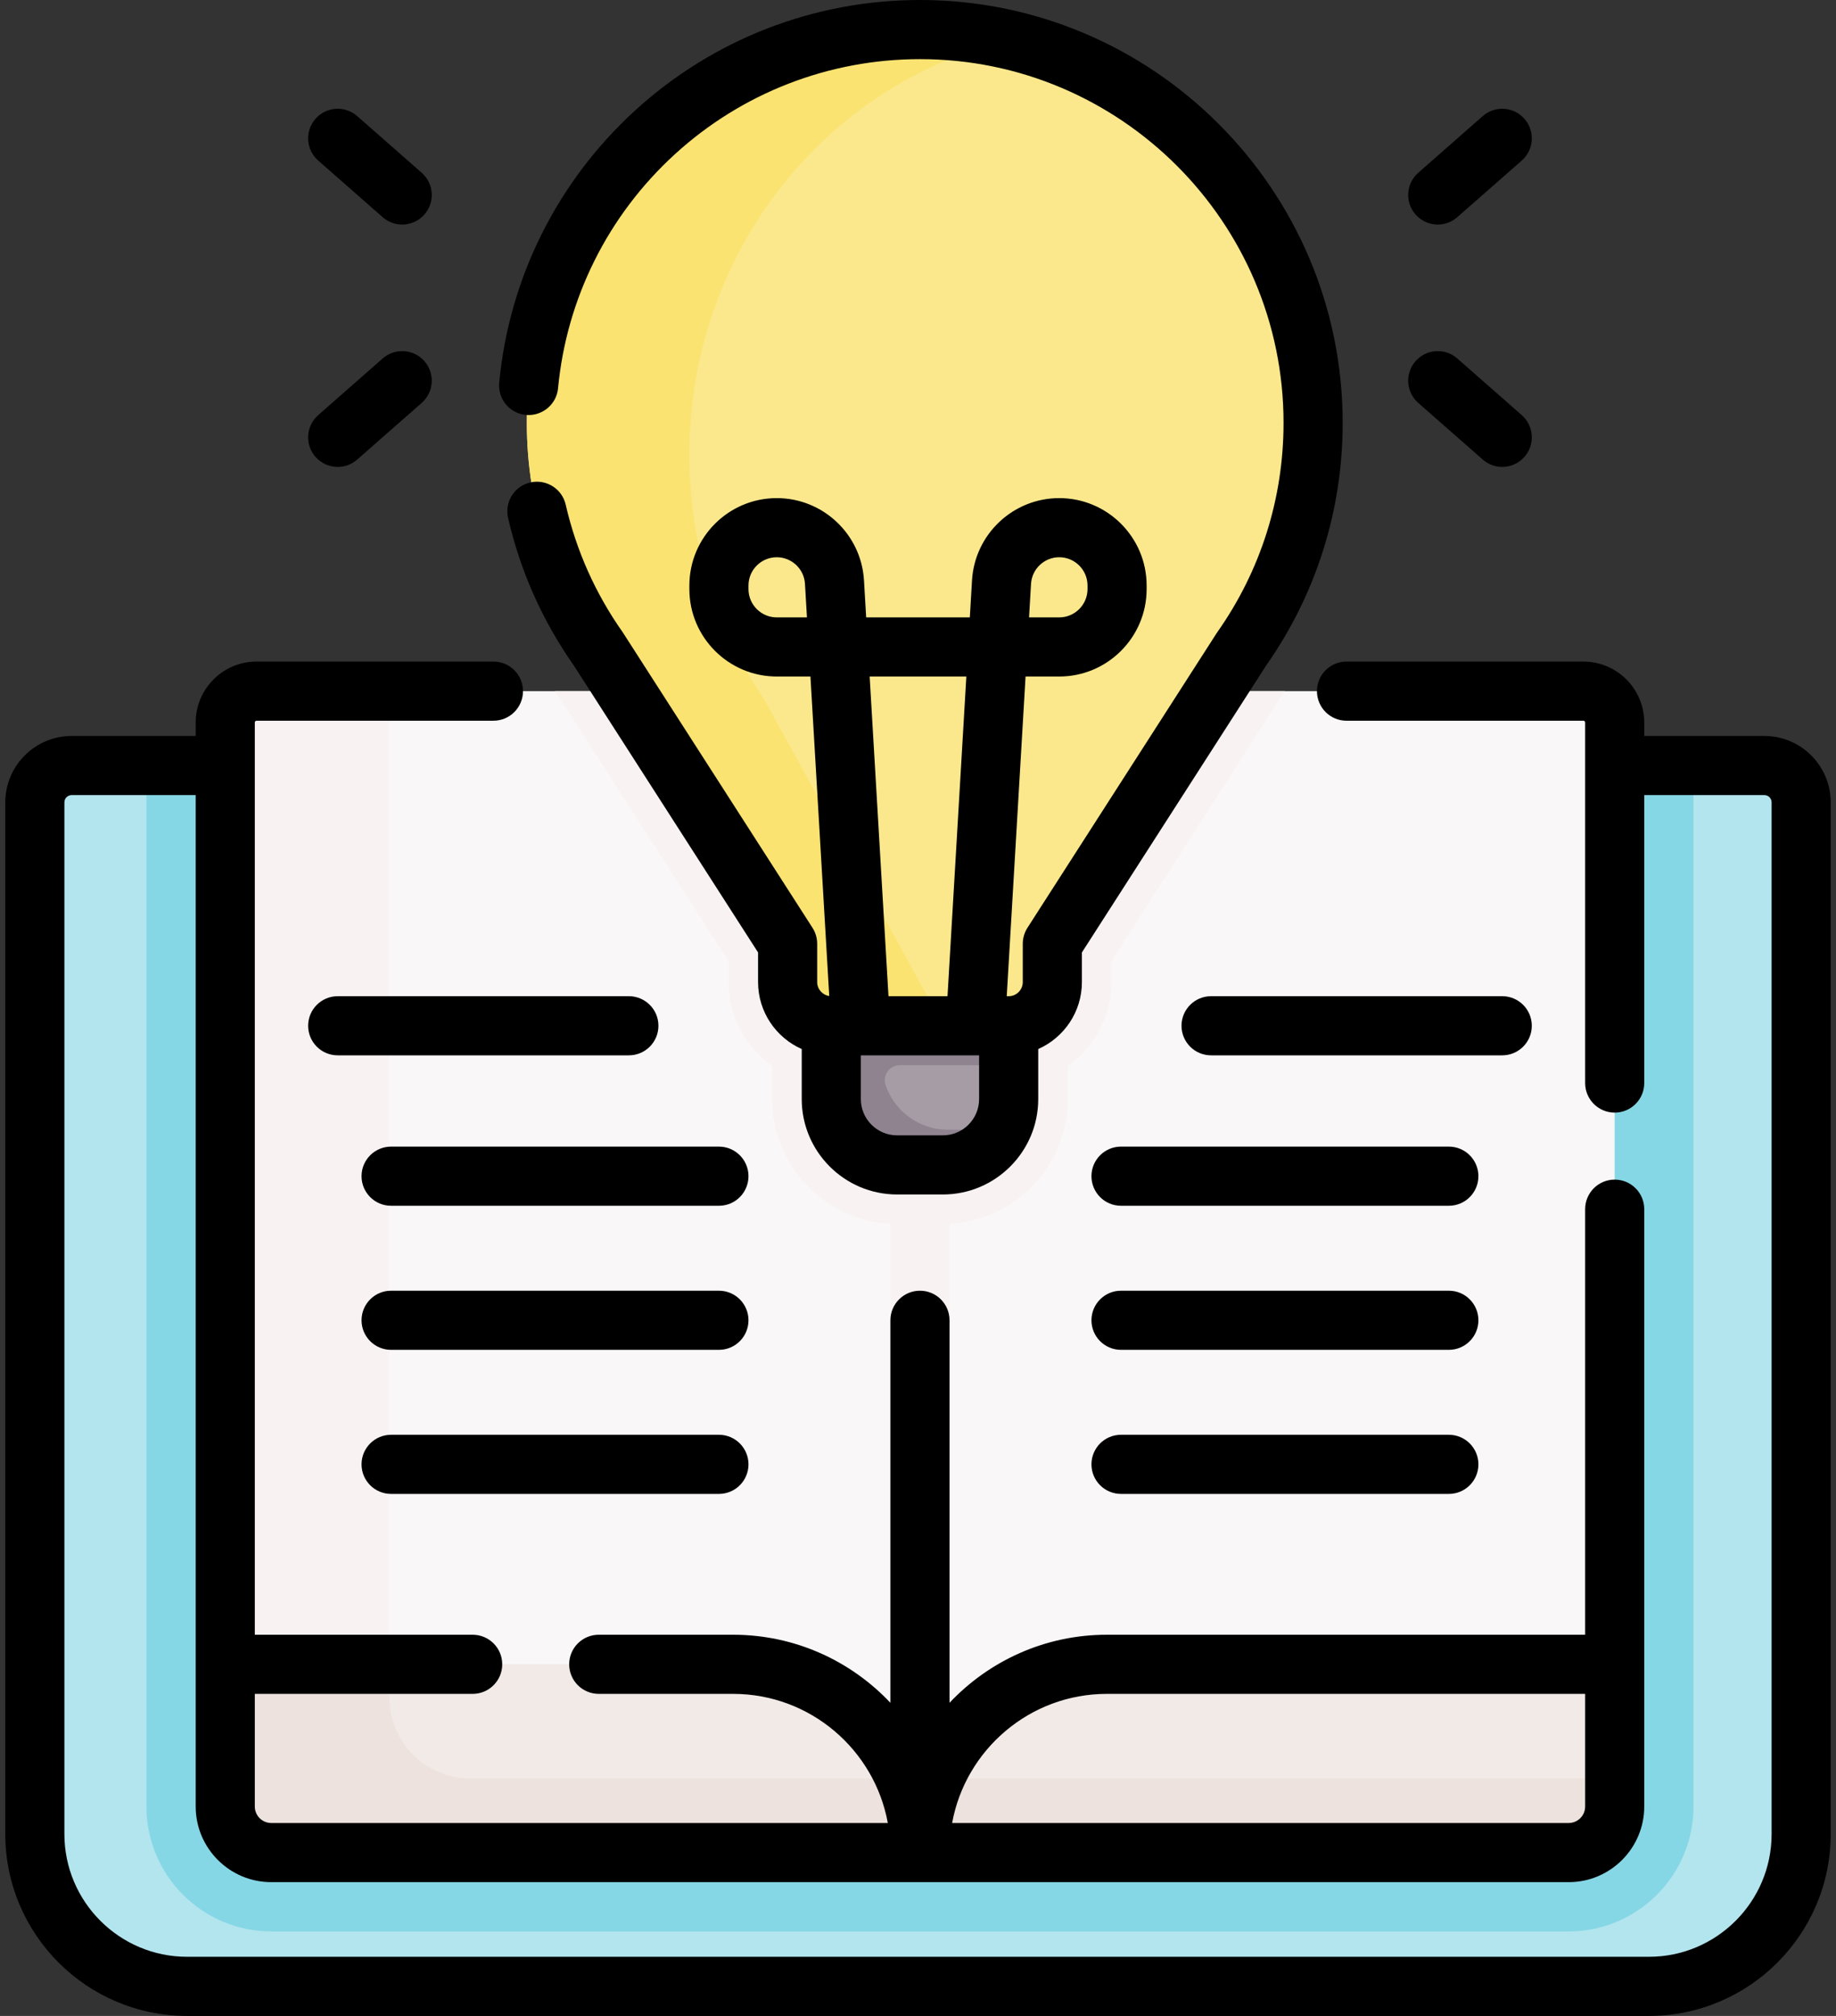 <svg width="82" height="90" viewBox="0 0 82 90" fill="none" xmlns="http://www.w3.org/2000/svg">
<rect x="0" y="0" width="82" height="90" fill="#333333" stroke="none"/>
<path d="M78.8 34.177C79.708 34.177 80.444 34.913 80.444 35.821V81.88C80.444 85.636 77.4 88.68 73.644 88.68H8.356C4.6 88.68 1.556 85.636 1.556 81.88V35.821C1.556 34.913 2.292 34.177 3.2 34.177H78.8Z" fill="#B3E5EE"/>
<path d="M6.54 34.177V80.65C6.54 83.726 9.042 86.228 12.117 86.228H70.059C73.134 86.228 75.636 83.726 75.636 80.65V34.177H6.54Z" fill="#86D7E5"/>
<path d="M70.717 30.855H11.459C10.686 30.855 10.061 31.482 10.061 32.254V74.303L29.157 81.278L41.088 82.65L69.683 77.488L72.115 74.303V32.254C72.115 31.482 71.49 30.855 70.717 30.855V30.855Z" fill="#F9F7F7"/>
<path d="M39.768 30.855H42.408V82.708H39.768V30.855Z" fill="#F8F3F2"/>
<path d="M24.793 30.855L32.537 42.91V43.845C32.537 45.394 33.308 46.765 34.486 47.596V49.067C34.486 52.144 36.99 54.648 40.067 54.648H42.11C45.187 54.648 47.69 52.144 47.69 49.067V47.596C48.868 46.765 49.64 45.394 49.64 43.845V42.91L57.383 30.855H24.793Z" fill="#F8F3F2"/>
<path d="M17.39 75.786V30.855H11.459C10.686 30.855 10.061 31.482 10.061 32.254V74.303L17.628 77.066C17.476 76.668 17.39 76.238 17.39 75.786V75.786Z" fill="#F8F3F2"/>
<path d="M41.088 82.65V82.708H12.117C10.982 82.708 10.061 81.787 10.061 80.65V74.303H32.741C37.351 74.303 41.088 78.04 41.088 82.65Z" fill="#F2EAE7"/>
<path d="M72.115 74.303V80.65C72.115 81.787 71.195 82.708 70.059 82.708H41.088V82.65C41.088 78.04 44.825 74.303 49.435 74.303H72.115Z" fill="#F2EAE7"/>
<path d="M45.05 43.683H37.127V49.067C37.127 50.691 38.443 52.007 40.067 52.007H42.109C43.733 52.007 45.05 50.691 45.05 49.067V43.683Z" fill="#A59CA6"/>
<path d="M45.05 43.683H39.393H38.724H37.127V49.067C37.127 50.691 38.443 52.007 40.067 52.007H42.109C43.247 52.007 44.232 51.359 44.721 50.414C44.608 50.427 44.493 50.436 44.376 50.436H42.333C41.041 50.436 39.946 49.602 39.552 48.444C39.404 48.008 39.727 47.555 40.187 47.555H45.05V43.683H45.05Z" fill="#8F8390"/>
<path d="M58.646 18.878C58.646 9.181 50.785 1.32 41.088 1.32C31.391 1.32 23.53 9.181 23.53 18.878C23.53 22.64 24.714 26.125 26.728 28.982L35.177 42.135V43.845C35.177 44.922 36.05 45.795 37.127 45.795H45.049C46.126 45.795 46.999 44.922 46.999 43.845V42.135L55.448 28.982C57.462 26.125 58.646 22.64 58.646 18.878V18.878Z" fill="#FBE88C"/>
<path d="M34.133 31.224C32.026 28.135 30.789 24.367 30.789 20.301C30.789 11.254 36.91 3.686 45.104 1.783C43.814 1.481 42.471 1.321 41.088 1.321C31.391 1.321 23.53 9.182 23.53 18.879C23.53 22.641 24.714 26.126 26.729 28.983L35.177 42.136V43.846C35.177 44.923 36.05 45.796 37.127 45.796H42.145L34.133 31.224Z" fill="#FBE372"/>
<path d="M41.745 79.398C41.322 80.397 41.088 81.496 41.088 82.65V82.708H70.059C71.194 82.708 72.115 81.788 72.115 80.65V79.398H41.745V79.398Z" fill="#EDE2DD"/>
<path d="M21.001 79.398C19.007 79.398 17.39 77.781 17.39 75.786V74.303H10.061V80.65C10.061 81.787 10.982 82.708 12.117 82.708H41.088V82.65C41.088 81.496 40.854 80.397 40.431 79.398H21.001Z" fill="#EDE2DD"/>
<path d="M78.8 32.857H73.436V32.254C73.436 30.755 72.216 29.535 70.717 29.535H60.138C59.409 29.535 58.818 30.126 58.818 30.855C58.818 31.585 59.409 32.176 60.138 32.176H70.717C70.76 32.176 70.796 32.211 70.796 32.254V48.352C70.796 49.081 71.387 49.672 72.116 49.672C72.845 49.672 73.436 49.081 73.436 48.352V35.497H78.8C78.978 35.497 79.124 35.642 79.124 35.821V81.88C79.124 84.902 76.666 87.36 73.645 87.36H8.356C5.334 87.36 2.876 84.902 2.876 81.88V35.821C2.876 35.642 3.022 35.497 3.2 35.497H8.74V80.651C8.74 82.513 10.255 84.028 12.116 84.028H70.06C71.921 84.028 73.436 82.513 73.436 80.651V53.983C73.436 53.253 72.845 52.663 72.116 52.663C71.387 52.663 70.796 53.253 70.796 53.983V72.982H49.435C46.669 72.982 44.172 74.152 42.408 76.02V58.943C42.408 58.214 41.817 57.623 41.088 57.623C40.359 57.623 39.768 58.214 39.768 58.943V76.021C38.004 74.152 35.507 72.982 32.741 72.982H26.742C26.012 72.982 25.421 73.573 25.421 74.302C25.421 75.031 26.012 75.622 26.742 75.622H32.741C36.184 75.622 39.056 78.113 39.652 81.387H12.116C11.71 81.387 11.38 81.057 11.38 80.651V75.622H21.11C21.84 75.622 22.431 75.031 22.431 74.302C22.431 73.573 21.84 72.982 21.11 72.982H11.38V32.254C11.38 32.211 11.416 32.176 11.459 32.176H22.038C22.767 32.176 23.358 31.585 23.358 30.855C23.358 30.126 22.767 29.535 22.038 29.535H11.459C9.96 29.535 8.74 30.755 8.74 32.254V32.857H3.2C1.566 32.857 0.236 34.186 0.236 35.821V81.88C0.236 86.358 3.878 90 8.356 90H73.644C78.121 90 81.764 86.358 81.764 81.88V35.821C81.764 34.186 80.434 32.857 78.8 32.857V32.857ZM49.435 75.622H70.796V80.651C70.796 81.057 70.466 81.387 70.06 81.387H42.524C43.121 78.113 45.992 75.622 49.435 75.622V75.622Z" fill="black"/>
<path d="M23.486 18.524C24.21 18.591 24.856 18.059 24.924 17.333C25.302 13.33 27.15 9.623 30.13 6.896C33.129 4.152 37.02 2.64 41.088 2.64C50.041 2.64 57.326 9.925 57.326 18.878C57.326 22.247 56.303 25.478 54.369 28.222C54.358 28.237 54.347 28.253 54.337 28.269L45.888 41.421C45.752 41.634 45.679 41.882 45.679 42.135V43.845C45.679 44.193 45.397 44.475 45.05 44.475H44.963L45.804 30.203H47.308C49.46 30.203 51.211 28.452 51.211 26.3V26.14C51.211 23.988 49.46 22.238 47.308 22.238C45.245 22.238 43.534 23.851 43.412 25.911L43.315 27.563H38.685L38.588 25.911C38.467 23.851 36.755 22.238 34.692 22.238C32.54 22.238 30.789 23.988 30.789 26.14V26.3C30.789 28.452 32.54 30.203 34.692 30.203H36.196L37.036 44.466C36.732 44.421 36.497 44.161 36.497 43.845V42.135C36.497 41.882 36.425 41.634 36.288 41.421L27.839 28.269C27.829 28.253 27.819 28.237 27.808 28.222C26.593 26.498 25.737 24.583 25.265 22.529C25.102 21.819 24.392 21.375 23.683 21.539C22.972 21.702 22.529 22.41 22.692 23.121C23.239 25.501 24.229 27.721 25.633 29.719L33.857 42.522V43.845C33.857 45.178 34.66 46.326 35.807 46.834V49.067C35.807 51.416 37.718 53.327 40.067 53.327H42.11C44.459 53.327 46.37 51.416 46.37 49.067V46.834C47.517 46.326 48.32 45.178 48.32 43.845V42.522L56.544 29.719C58.783 26.533 59.967 22.784 59.967 18.878C59.966 8.468 51.497 0 41.088 0C36.358 0 31.834 1.757 28.348 4.948C24.884 8.118 22.735 12.429 22.296 17.085C22.227 17.812 22.76 18.456 23.486 18.524V18.524ZM46.048 26.066C46.087 25.4 46.641 24.878 47.308 24.878C48.005 24.878 48.571 25.444 48.571 26.14V26.3C48.571 26.996 48.005 27.563 47.308 27.563H45.96L46.048 26.066ZM34.692 27.563C33.995 27.563 33.429 26.996 33.429 26.3V26.14C33.429 25.444 33.995 24.878 34.692 24.878C35.359 24.878 35.913 25.4 35.952 26.066L36.04 27.563H34.692ZM43.159 30.203L42.318 44.475H39.682L38.841 30.203H43.159ZM43.729 49.067C43.729 49.96 43.003 50.687 42.109 50.687H40.067C39.173 50.687 38.447 49.96 38.447 49.067V47.115H43.729V49.067H43.729Z" fill="black"/>
<path d="M64.214 10.025C64.523 10.025 64.834 9.917 65.084 9.697L67.965 7.168C68.513 6.687 68.567 5.852 68.086 5.305C67.605 4.757 66.771 4.703 66.223 5.183L63.342 7.713C62.794 8.194 62.74 9.028 63.221 9.576C63.482 9.873 63.847 10.025 64.214 10.025Z" fill="black"/>
<path d="M63.342 17.988L66.223 20.517C66.474 20.737 66.784 20.845 67.094 20.845C67.46 20.845 67.825 20.693 68.086 20.396C68.567 19.848 68.513 19.014 67.965 18.533L65.085 16.003C64.537 15.522 63.703 15.576 63.222 16.124C62.74 16.672 62.794 17.506 63.342 17.988Z" fill="black"/>
<path d="M14.211 7.168L17.092 9.697C17.342 9.917 17.653 10.025 17.962 10.025C18.329 10.025 18.694 9.873 18.955 9.576C19.436 9.028 19.382 8.194 18.834 7.713L15.953 5.183C15.405 4.702 14.571 4.757 14.09 5.305C13.609 5.852 13.663 6.687 14.211 7.168V7.168Z" fill="black"/>
<path d="M15.083 20.845C15.392 20.845 15.702 20.737 15.953 20.517L18.834 17.988C19.382 17.506 19.436 16.672 18.955 16.124C18.474 15.577 17.64 15.522 17.092 16.003L14.211 18.533C13.663 19.014 13.609 19.848 14.09 20.396C14.351 20.693 14.716 20.845 15.083 20.845V20.845Z" fill="black"/>
<path d="M29.407 45.795C29.407 45.066 28.816 44.475 28.087 44.475H15.082C14.353 44.475 13.762 45.066 13.762 45.795C13.762 46.524 14.353 47.115 15.082 47.115H28.087C28.816 47.115 29.407 46.524 29.407 45.795Z" fill="black"/>
<path d="M32.109 51.19H17.467C16.738 51.19 16.147 51.781 16.147 52.51C16.147 53.24 16.738 53.831 17.467 53.831H32.109C32.838 53.831 33.429 53.24 33.429 52.51C33.429 51.781 32.838 51.19 32.109 51.19Z" fill="black"/>
<path d="M32.109 57.623H17.467C16.738 57.623 16.147 58.214 16.147 58.943C16.147 59.672 16.738 60.263 17.467 60.263H32.109C32.838 60.263 33.429 59.672 33.429 58.943C33.429 58.214 32.838 57.623 32.109 57.623Z" fill="black"/>
<path d="M32.109 64.055H17.467C16.738 64.055 16.147 64.646 16.147 65.375C16.147 66.104 16.738 66.695 17.467 66.695H32.109C32.838 66.695 33.429 66.104 33.429 65.375C33.429 64.646 32.838 64.055 32.109 64.055Z" fill="black"/>
<path d="M68.414 45.795C68.414 45.066 67.823 44.475 67.094 44.475H54.089C53.36 44.475 52.769 45.066 52.769 45.795C52.769 46.524 53.36 47.115 54.089 47.115H67.094C67.823 47.115 68.414 46.524 68.414 45.795Z" fill="black"/>
<path d="M64.709 51.19H50.067C49.338 51.19 48.747 51.781 48.747 52.51C48.747 53.24 49.338 53.831 50.067 53.831H64.709C65.438 53.831 66.029 53.24 66.029 52.51C66.029 51.781 65.438 51.19 64.709 51.19Z" fill="black"/>
<path d="M64.709 57.623H50.067C49.338 57.623 48.747 58.214 48.747 58.943C48.747 59.672 49.338 60.263 50.067 60.263H64.709C65.438 60.263 66.029 59.672 66.029 58.943C66.029 58.214 65.438 57.623 64.709 57.623Z" fill="black"/>
<path d="M64.709 64.055H50.067C49.338 64.055 48.747 64.646 48.747 65.375C48.747 66.104 49.338 66.695 50.067 66.695H64.709C65.438 66.695 66.029 66.104 66.029 65.375C66.029 64.646 65.438 64.055 64.709 64.055Z" fill="black"/>
</svg>

